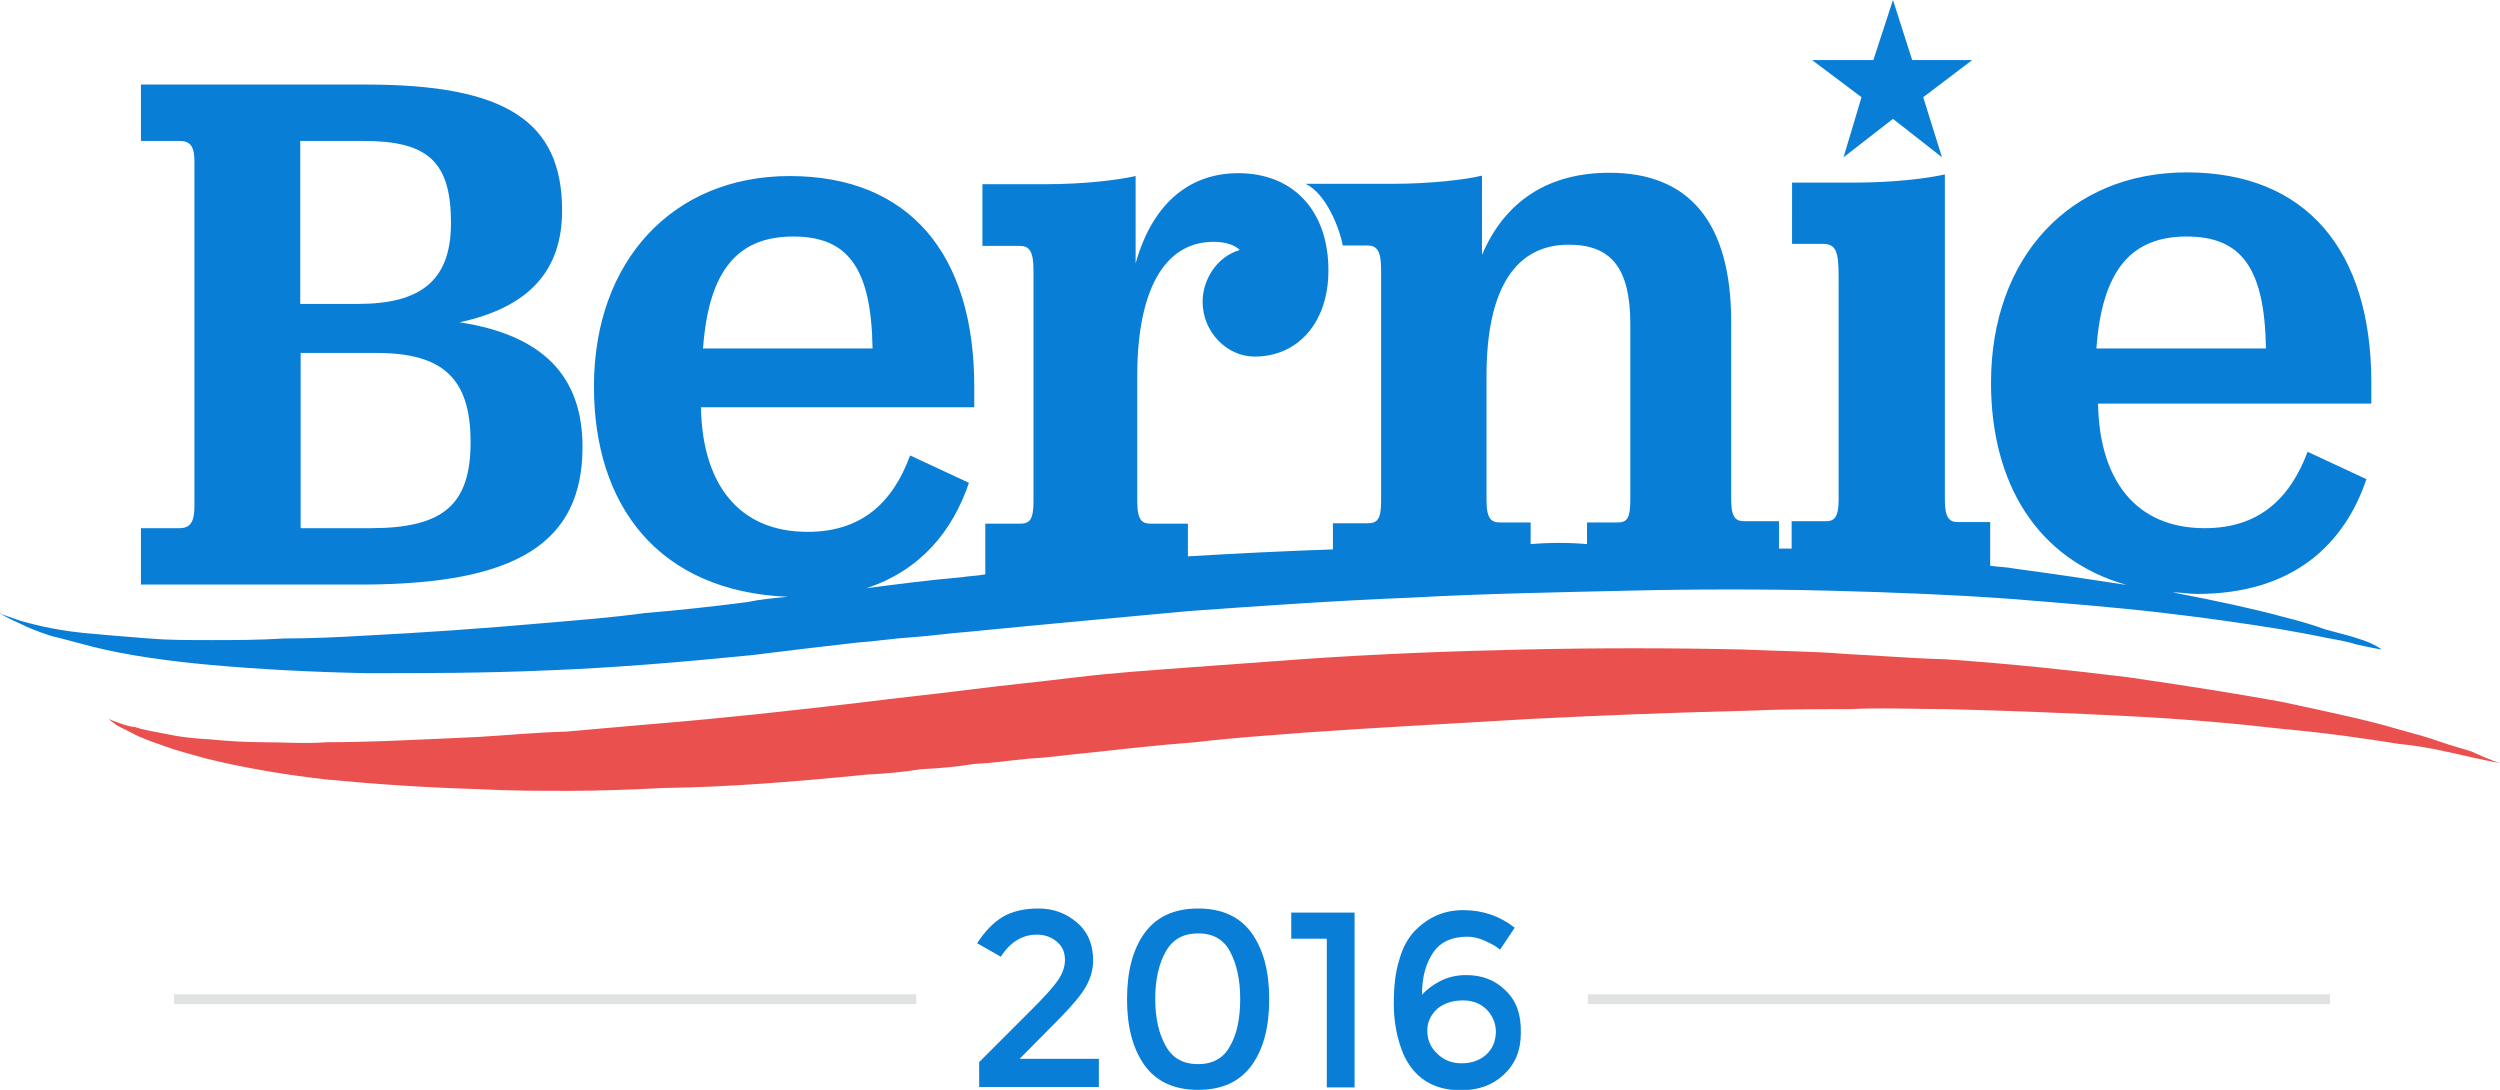 <?xml version="1.0" encoding="utf-8"?>
<!-- Generator: Adobe Illustrator 19.1.0, SVG Export Plug-In . SVG Version: 6.00 Build 0)  -->
<svg version="1.1" id="bslogo" xmlns="http://www.w3.org/2000/svg" xmlns:xlink="http://www.w3.org/1999/xlink" x="0px" y="0px"
	 viewBox="126 185.3 612 266.8" style="enable-background:new 126 185.3 612 266.8;" xml:space="preserve">
<style type="text/css">
	.st0{fill:#EA504E;}
	.st1{fill:#087ED7;}
	.st2{fill:#E1E2E2;}
</style>
<path class="st0" d="M738,372.1c0,0-2.4-0.4-6.4-1.3c-2-0.4-4.7-1.1-7.7-1.7c-3.1-0.7-6.7-1.3-10.7-1.7c-8-1.3-17.8-2.7-28.8-3.7
	c-11.1-1.3-23.8-2.4-37.5-3.1c-13.8-0.7-28.5-1.3-44.2-1.7c-7.7,0-16.1-0.4-24.1,0c-8.4,0-16.7,0-25.1,0.4
	c-17.1,0.4-34.8,1.1-52.9,2c-18.1,1.1-36.1,2-54.6,3.3c-9.1,0.7-18.1,1.3-27.4,2.4c-9.1,0.7-18.1,1.7-27.2,2.7
	c-4.4,0.4-9.1,1.1-13.4,1.3c-4.4,0.4-8.7,1.1-13.4,1.3c-4.4,0.7-8.7,1.1-13.1,1.3c-4.4,0.7-8.7,1.1-13.1,1.3
	c-17.1,1.7-33.9,3.1-49.9,3.3c-8,0.4-15.8,0.7-23.1,0.7c-7.4,0-14.7,0-21.8-0.4c-13.8-0.4-26.5-1.3-37.9-2.4
	c-11.4-1.3-21.1-3.1-29.2-5.1c-4-1.1-7.4-2-10.4-3.1c-3.1-1.1-5.7-2-7.7-3.1c-2-1.1-3.7-1.7-4.4-2.4c-1.1-0.7-1.3-1.1-1.3-1.1
	s0.7,0.4,1.7,0.7c1.1,0.4,2.7,1.1,4.7,1.3c2,0.7,4.7,1.1,7.7,1.7c3.1,0.7,6.7,1.1,10.7,1.3c4,0.4,8.4,0.7,13.1,0.7s10,0.4,15.4,0
	c11.1,0,23.8-0.7,37.2-1.3c6.7-0.4,14.1-1.1,21.4-1.3c7.4-0.7,15.1-1.3,22.8-2c15.8-1.3,32.1-3.1,49.2-5.1c8.7-1.1,17.4-2,26.1-3.1
	c8.7-1.1,17.8-2,26.8-3.1c9.1-1.1,18.1-1.7,27.4-2.4c9.1-0.7,18.5-1.3,27.4-2c18.5-1.3,36.8-2,54.9-2.4c18.1-0.4,35.9-0.4,53.3,0
	c8.7,0.4,17.1,0.4,25.4,1.1c8.4,0.4,16.4,1.1,24.5,1.3c15.8,1.1,30.8,2.7,44.6,4.4c13.8,2,26.5,4,37.5,6c11.1,2.4,20.8,4.4,28.5,6.7
	c4,1.1,7.4,2,10.4,3.1c3.1,1.1,5.7,1.7,7.7,2.4C735.6,371.4,738,372.1,738,372.1z"/>
<path class="st1" d="M268.6,294.7c0-17.4-9.8-27.4-30.1-30.5c17.1-3.7,25.1-12.7,25.1-27.4c0-21.8-13.8-30.8-47.9-30.8h-55.2v13.8
	h9.4c2.7,0,3.7,1.3,3.7,5.1v84.3c0,4-1.1,5.4-3.7,5.4h-9.4v13.8h54.9C252.5,328.2,268.6,318.2,268.6,294.7z M199.6,219.8H215
	c15.8,0,21.4,5.1,21.4,20.1c0,14.1-7.4,19.8-22.8,19.8h-14.1V219.8z M199.6,271.7h18.5c16.1,0,23.1,6,23.1,21.8
	c0,15.4-6.7,21.1-24.5,21.1h-17.1V271.7z"/>
<polygon class="st1" points="577.3,223.8 589.4,214.4 601.4,223.8 596.8,209.1 608.8,200 594.1,200 589.4,185.3 584.6,200 
	569.6,200 581.7,209.1 "/>
<g id="XMLID_1_">
	<g>
		<path class="st1" d="M703.2,341.6c4.3,1.3,5.8,2.7,5.8,2.7s-2-0.3-6.4-1.3c-2-0.7-4.7-1.1-7.8-1.7c-3.3-0.7-6.7-1.3-10.7-2
			c-8-1.3-17.7-2.7-28.8-4c-11.1-1.3-23.4-2.3-37.2-3.4c-13.7-1-28.5-1.6-44.2-2c-15.7-0.4-32.4-0.4-49.5,0
			c-17,0.4-34.8,0.7-52.9,1.7c-18.1,0.7-36.5,2-54.6,3.3c-18.1,1.7-36.1,3.3-54.2,5.1c-4.3,0.3-9,1-13.4,1.3c-4.7,0.3-9,1-13.4,1.3
			c-8.7,1-17.4,2-26.1,3.1c-17,1.7-33.8,3.1-49.5,3.7c-15.8,0.7-30.8,0.7-44.6,0.7c-14.1-0.3-26.8-1-37.9-2c-11-1-20.8-2.4-28.8-4.4
			c-4-1-7.4-2-10.4-2.7c-3.1-1-5.7-2-7.8-3.1c-2.3-1-3.6-1.7-4.7-2.4c0.9,0.4,2.7,1,4.7,1.7c4.4,1.3,10.4,2.7,18.5,3.3
			c4,0.4,8.4,0.7,13.1,1.1c4.7,0.4,9.7,0.4,15.4,0.4c5.7,0,11.4,0,17.8-0.4c6.4,0,13.1-0.3,19.8-0.7c13.7-0.7,28.4-1.7,44.2-3.1
			c8-0.7,16.1-1.3,24.1-2.4c8.4-0.7,16.7-1.6,25.2-2.7c3.3-0.7,6.7-1,10-1.3c-31.8-1.3-47.5-22.4-47.5-51.5
			c0-30.8,19.4-51.5,47.9-51.5c29.2,0,45.2,19,45.2,51.5v5.1h-66.9c0.3,18.5,9,30.5,26.1,30.5c13.1,0,20.8-7,25.1-18.7l14.4,6.7
			c-4,11.8-11.8,21.4-25.1,25.8c7.6-1,15.4-2,23.4-2.7c1.7-0.3,3.7-0.3,5.7-0.7v-12.4h8.4c2.3,0,3.4-0.7,3.4-5.4v-56.6
			c0-4.7-1-6-3.4-6h-9.1v-15.1h15.4c9.4,0,17.7-1,22.1-2v21.4c4.4-15.7,14.1-22.1,25.1-22.1c13.7,0,22.1,9.4,22.1,23.8
			c0,12.7-7.4,21.1-18.1,21.1c-6.7,0-12.7-6-12.7-13.4c0-5.4,3.4-11,9.1-12.7c-1.3-1.3-3.7-2-6.4-2c-12.3,0-18.7,12.3-18.7,32.8
			v30.8c0,4.7,1.3,5.4,3.3,5.4h9.1v8c11.7-0.7,23.7-1.3,35.5-1.7v-6.4h8.4c2.3,0,3.4-0.7,3.4-5.4v-56.6c0-4.7-1-6-3.4-6h-6
			c-0.7-4-4-12.7-9.1-15.1h21.4c9.1,0,17.8-1,21.8-2v19.4c5.7-13.4,16.5-20.1,31.2-20.1c19.4,0,29.8,12,29.8,36.5v43.5
			c0,4.7,1.3,5.3,3.3,5.3h8.4v6.7c1.1,0,2,0,3.1,0v-6.7h8.4c2,0,3.1-0.9,3.1-5.3v-54.6c0-6.3-0.7-8-4-8h-7.4V230H580
			c9.4,0,17.7-1,22.1-2v79.7c0,4.3,1.1,5.4,3.1,5.4h8v10.7c2,0.3,4,0.3,6,0.7c9.7,1.3,19,2.7,27.4,4c-22.1-6.3-33.2-25.1-33.2-49.5
			c0-30.8,19.4-51.5,47.9-51.5c29.2,0,45.2,19,45.2,51.5v5.1h-66.9c0.3,18.4,9,30.5,26.1,30.5c13.1,0,20.8-7,25.2-18.7l14.4,6.7
			c-5.3,15.7-17.7,28.1-41.5,28.1c-2,0-4-0.4-6-0.4c10.4,2,19.8,4,27.1,6c4,1,7.4,2,10.4,3.1C698.5,340.3,701.2,340.9,703.2,341.6z
			 M639.2,270.6h41.5c-0.3-19.7-6-27.4-19.4-27.4C647.9,243.2,640.6,251.2,639.2,270.6z M525.1,307.8v-43.2
			c0-13.7-4.7-19.4-15.1-19.4c-12.7,0-20.1,10.3-20.1,32.1v30.5c0,4.7,1.3,5.4,3.4,5.4h7.4v5.3c4.7-0.4,9.4-0.4,13.8,0v-5.3h7.4
			C524.1,313.2,525.1,312.5,525.1,307.8z M298.1,270.6h41.5c-0.3-19.7-6-27.4-19.4-27.4C306.8,243.2,299.5,251.2,298.1,270.6z"/>
		<path d="M124.9,334.5c0,0,0.7,0,1.3,1.1C125.6,334.9,124.9,334.5,124.9,334.5z"/>
	</g>
</g>
<path class="st1" d="M385.6,434.4c3.1-3.2,5.2-5.7,6.3-7.7s1.7-4.1,1.7-6.3c0-3.9-1.3-7-4-9.3c-2.7-2.3-5.8-3.4-9.4-3.4
	c-3.5,0-6.5,0.7-8.8,2.1s-4.3,3.5-6.2,6.4l5.8,3.3c2.3-3.6,5.3-5.4,8.8-5.4c2,0,3.6,0.6,5,1.8s1.9,2.7,1.9,4.4
	c0,1.7-0.6,3.4-1.8,5.1c-1.2,1.7-3.3,4-6.2,6.9l-13,13v6.1H395v-6.9h-19.4L385.6,434.4z M419.3,407.7c-5.8,0-10.2,2-13.1,6
	c-2.9,4-4.3,9.4-4.3,16.2c0,6.8,1.4,12.1,4.3,16.2c2.9,4,7.3,6,13.1,6s10.2-2,13.1-6c2.9-4,4.3-9.4,4.3-16.2
	c0-6.8-1.4-12.1-4.3-16.2C429.5,409.7,425.1,407.7,419.3,407.7z M427.1,441.4c-1.6,3-4.3,4.4-7.8,4.4c-3.6,0-6.2-1.4-7.9-4.4
	c-1.7-3-2.6-6.8-2.6-11.6s0.9-8.6,2.6-11.6c1.7-3,4.3-4.4,7.9-4.4s6.2,1.4,7.8,4.4s2.5,6.8,2.5,11.6S428.8,438.5,427.1,441.4z"/>
<polygon class="st1" points="442.1,415.1 450.8,415.1 450.8,451.5 457.6,451.5 457.6,408.7 442.1,408.7 "/>
<path class="st1" d="M494.6,427.8c-2.6-2.6-5.8-3.8-9.7-3.8c-2.3,0-4.5,0.5-6.4,1.5c-1.9,1-3.3,2.1-4.4,3.3c0-4.4,1-7.8,2.8-10.4
	c1.8-2.6,4.6-3.8,8.4-3.8c1.2,0,2.6,0.3,4.2,1c1.5,0.7,2.9,1.4,3.7,2.2l3.6-5.4c-3.7-2.9-7.9-4.3-12.6-4.3s-8.5,1.7-11.8,5
	c-1.6,1.7-3,4-3.8,7c-1,3-1.4,6.6-1.4,11c0,4.4,0.8,8.3,2.2,11.9c2.6,6.1,7.4,9.2,14.2,9.2c4.2,0,7.7-1.2,10.5-3.8s4.2-5.9,4.2-10.2
	C498.4,433.6,497.2,430.3,494.6,427.8z M489.8,443.5c-1.6,1.4-3.6,2.1-6,2.1s-4.4-0.8-6-2.4c-1.6-1.5-2.4-3.4-2.4-5.6
	s0.9-3.9,2.5-5.4c1.6-1.3,3.7-2,6.2-2s4.4,0.8,5.9,2.3c1.4,1.5,2.2,3.3,2.2,5.5C492.1,440.4,491.3,442.1,489.8,443.5z"/>
<rect x="168.6" y="428.7" class="st2" width="181.7" height="2.4"/>
<rect x="514.7" y="428.7" class="st2" width="181.7" height="2.4"/>
</svg>
